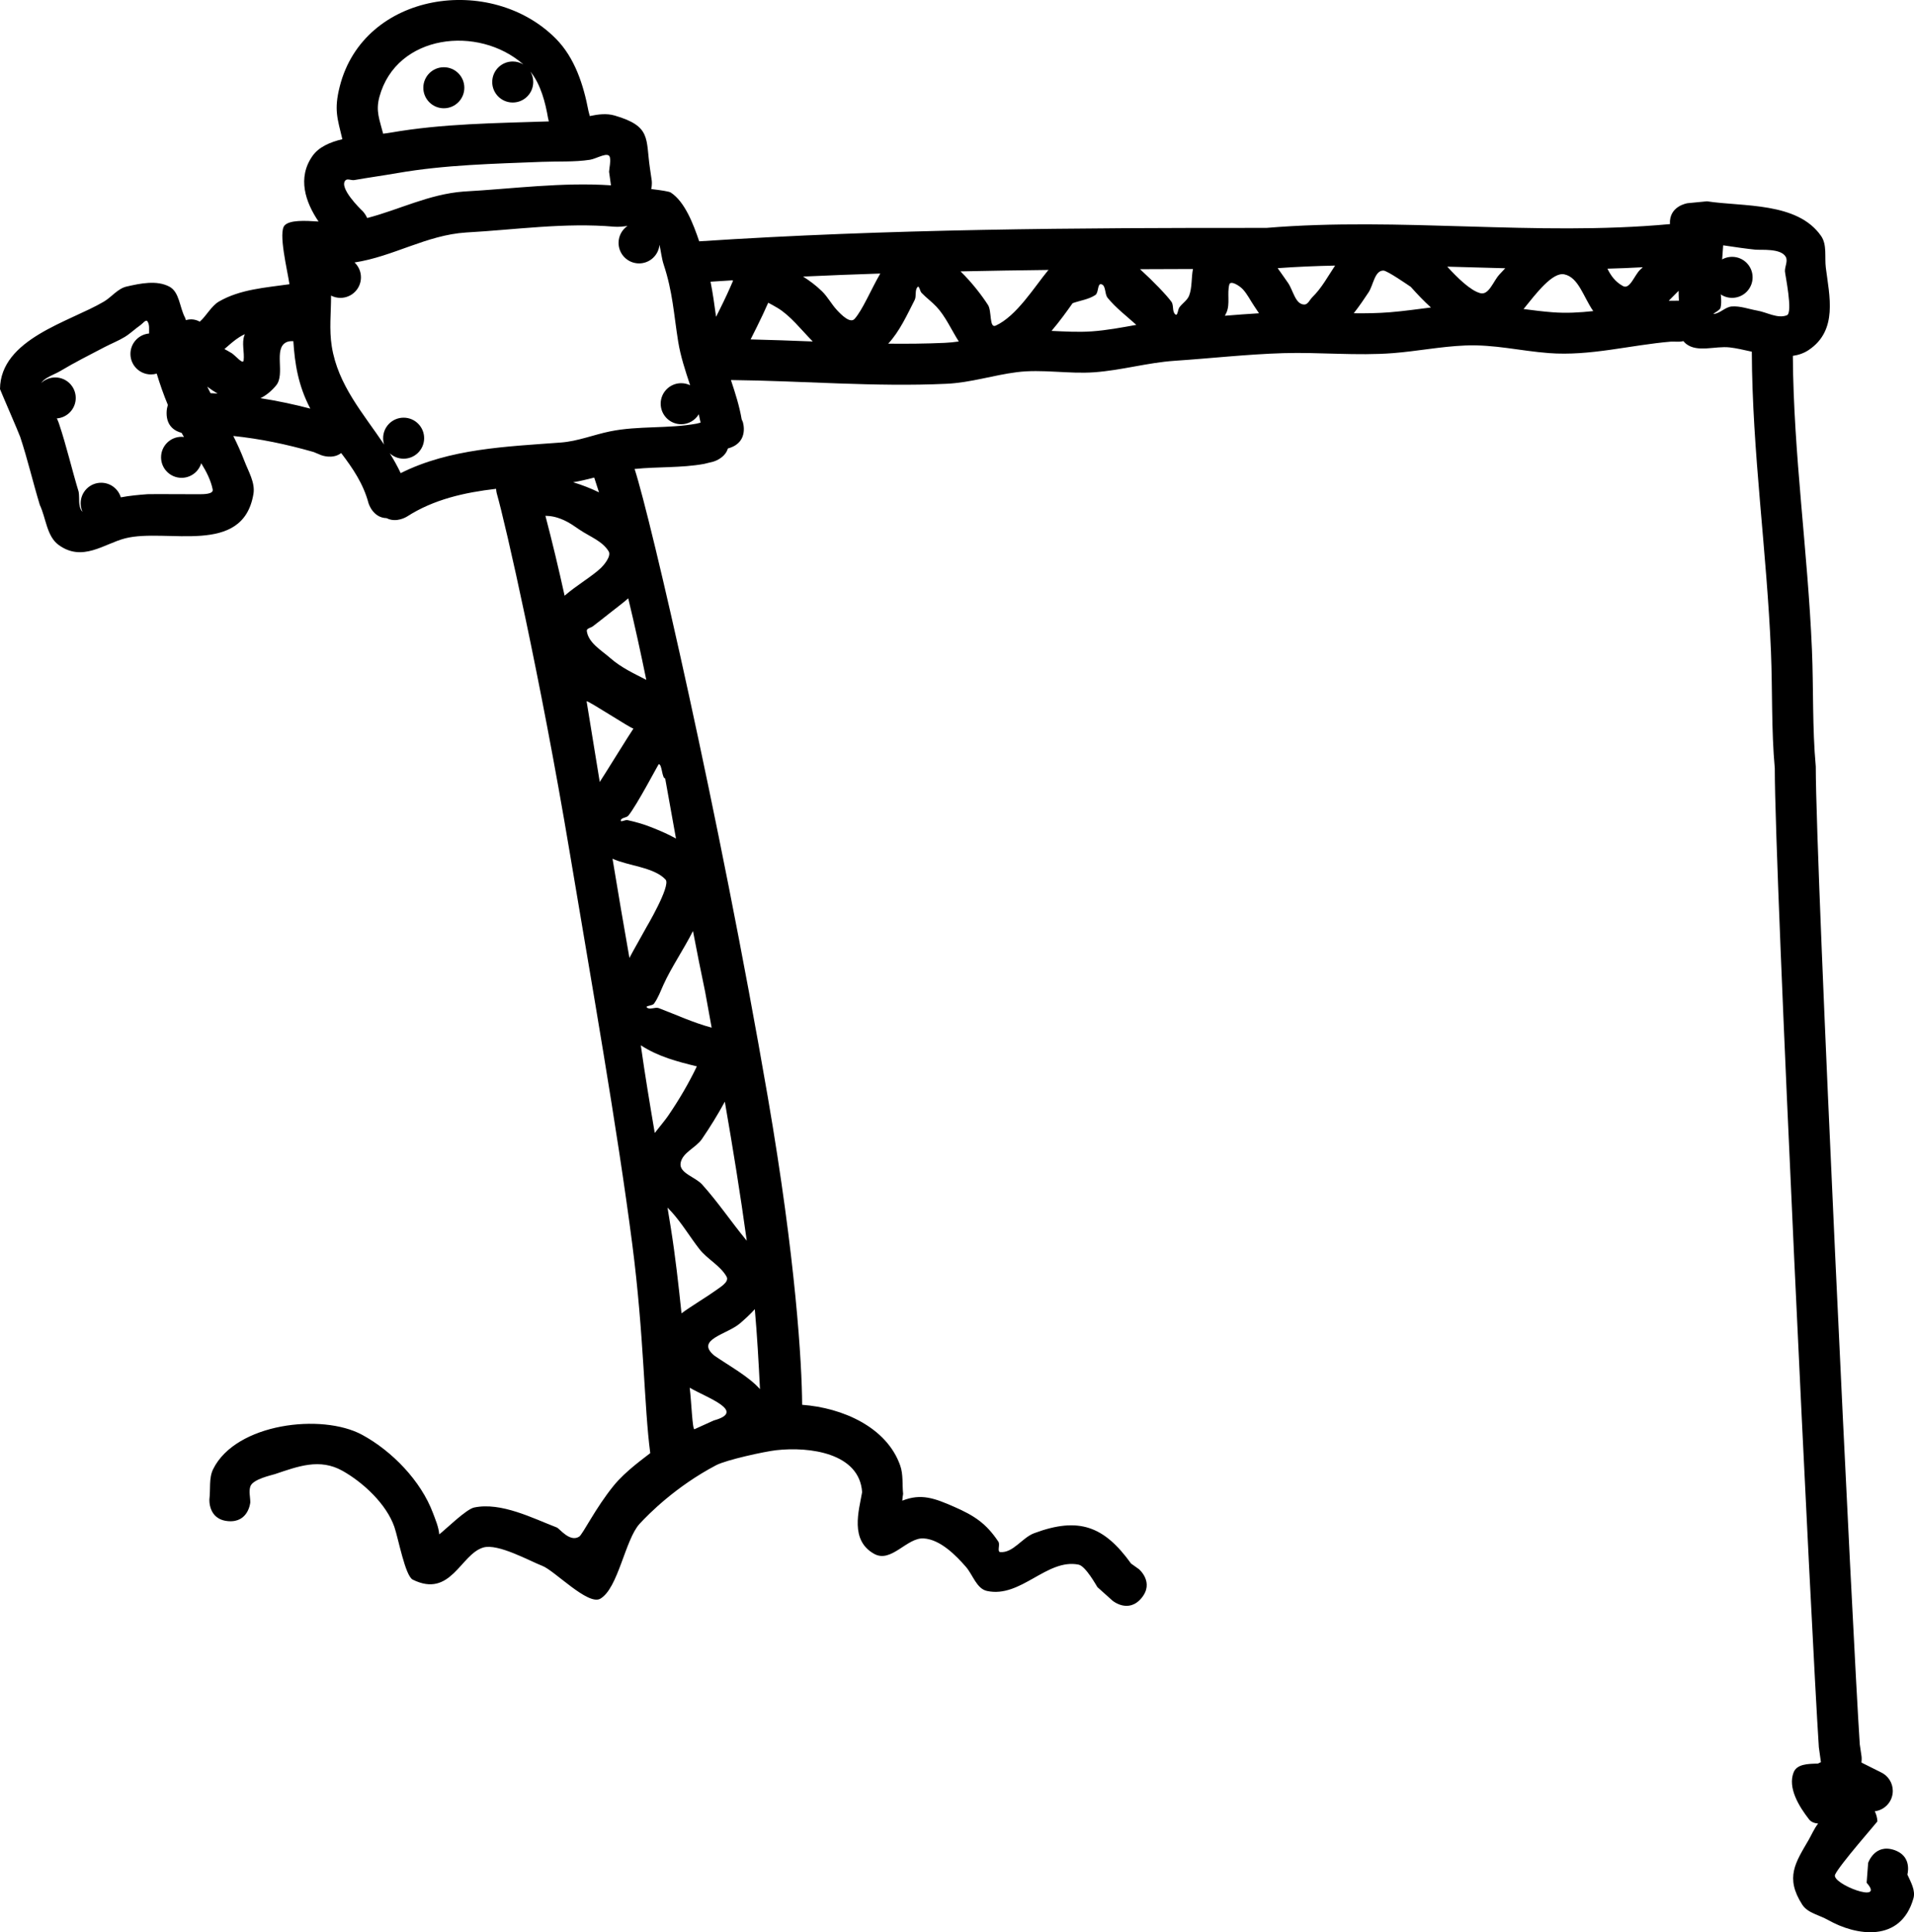 <svg version="1.1" xmlns="http://www.w3.org/2000/svg" xmlns:xlink="http://www.w3.org/1999/xlink" width="233.349" height="235.527" viewBox="0,0,233.349,235.527"><g transform="translate(-196.897,-26.411)"><g data-paper-data="{&quot;isPaintingLayer&quot;:true}" fill="#000000" fill-rule="nonzero" stroke="none" stroke-width="0.5" stroke-linecap="butt" stroke-linejoin="miter" stroke-miterlimit="10" stroke-dasharray="" stroke-dashoffset="0" style="mix-blend-mode: normal"><path d="M336.061,221.206c-1.6,1.921 -3.521,0.32 -3.521,0.32l-1.848,-1.654c-0.148,-0.22 -1.44,-2.573 -2.301,-2.745c-3.867,-0.772 -7.042,4.111 -11.165,3.209c-1.27,-0.278 -1.714,-1.957 -2.568,-2.938c-1.202,-1.381 -3.122,-3.344 -5.152,-3.465c-2.057,-0.123 -3.945,3.043 -6.036,1.881c-2.978,-1.655 -1.867,-5.233 -1.466,-7.523c-0.319,-4.769 -6.406,-5.57 -10.473,-5.112c-1.408,0.159 -6.082,1.174 -7.336,1.835c-4.932,2.6 -8.218,5.949 -9.313,7.13c-1.775,1.916 -2.604,7.868 -4.797,9.136c-1.504,0.869 -5.602,-3.452 -7.078,-4.005c-1.535,-0.591 -5.396,-2.758 -7.19,-2.234c-2.766,0.808 -3.955,6.221 -8.599,3.915c-0.922,-0.458 -1.765,-5.06 -2.245,-6.437c-0.962,-2.765 -3.775,-5.393 -6.305,-6.818c-2.803,-1.578 -5.449,-0.544 -8.257,0.395c-0.387,0.129 -2.684,0.606 -2.989,1.492c-0.212,0.617 -0.007,1.304 -0.01,1.956c0,0 -0.208,2.491 -2.699,2.284c-2.491,-0.208 -2.284,-2.699 -2.284,-2.699c0.152,-1.215 -0.086,-2.547 0.457,-3.645c2.765,-5.59 13.249,-6.841 18.16,-4.181c3.667,1.987 7.172,5.627 8.631,9.518c0.319,0.85 0.696,1.718 0.773,2.619c0.788,-0.614 3.283,-3.071 4.253,-3.274c3.287,-0.689 7.135,1.302 10.08,2.434c0.326,0.122 1.59,1.836 2.718,1.119c0.452,-0.287 1.971,-3.464 4.225,-6.231c1.449,-1.779 3.749,-3.388 4.448,-3.951c-0.76,-5.717 -0.745,-14.286 -2.195,-25.486c-1.829,-14.131 -4.986,-31.973 -7.625,-47.741c-3.584,-21.413 -7.822,-40.015 -8.89,-43.748c0,0 -0.066,-0.23 -0.085,-0.568c-3.852,0.445 -7.616,1.289 -10.878,3.391c0,0 -1.271,0.809 -2.468,0.184c-1.698,-0.039 -2.212,-1.84 -2.212,-1.84c-0.634,-2.37 -1.925,-4.249 -3.328,-6.094c-1.057,0.808 -2.435,0.257 -2.435,0.257l-0.926,-0.384c-3.376,-0.965 -6.524,-1.614 -9.791,-1.955c0.487,0.974 0.945,1.976 1.347,3.03c0.496,1.303 1.338,2.656 1.109,4.031c-1.275,7.67 -10.583,4.124 -15.642,5.418c-2.558,0.654 -5.211,2.927 -8.116,0.798c-1.448,-1.061 -1.525,-3.25 -2.288,-4.875c-0.837,-2.748 -1.485,-5.554 -2.388,-8.281c-0.158,-0.476 -2.466,-5.782 -2.466,-5.837c0.056,-6.12 8.465,-8.183 12.659,-10.657c0.955,-0.563 1.691,-1.592 2.772,-1.84c1.694,-0.389 3.675,-0.802 5.213,0.007c1.234,0.649 1.244,2.497 1.892,3.732c0.053,0.101 0.092,0.227 0.131,0.357c0.67,-0.204 1.245,-0.057 1.688,0.183c0.802,-0.691 1.41,-1.914 2.335,-2.45c2.588,-1.503 5.694,-1.696 8.596,-2.111c-0.003,-0.02 -0.006,-0.041 -0.008,-0.061c-0.215,-1.546 -1.399,-6.299 -0.564,-7.128c0.644,-0.64 2.39,-0.574 4.122,-0.456c-1.601,-2.361 -2.617,-5.328 -0.731,-7.999c0.766,-1.084 2.123,-1.676 3.634,-2.034c-0.595,-2.519 -1.043,-3.571 -0.315,-6.438c2.926,-11.526 18.419,-13.781 26.334,-5.828c2.34,2.351 3.388,5.69 3.983,8.812l0.163,0.633c1.03,-0.218 2.05,-0.35 3.037,-0.063c4.504,1.311 3.763,2.806 4.3,6.437l0.217,1.488c0,0 0.068,0.473 -0.063,1.035c1.167,0.136 2.172,0.288 2.382,0.424c1.711,1.11 2.751,3.827 3.468,5.948c23.01,-1.516 46.044,-1.653 69.15,-1.636c16.314,-1.36 32.783,1.046 49.143,-0.459l0.058,-0c-0.139,-2.226 2.15,-2.553 2.15,-2.553l2.368,-0.23c4.391,0.676 11.032,0.06 13.914,4.236c0.738,1.069 0.409,2.566 0.571,3.855c0.429,3.428 1.508,7.64 -2.103,10.044c-0.579,0.385 -1.228,0.603 -1.917,0.704c0.08,12.006 1.822,23.813 2.328,35.821c0.2,4.739 0.037,9.509 0.467,14.236c0.009,12.765 4.516,106.476 5.365,119.202l0.214,1.446c0,0 0.046,0.319 -0.011,0.745c0.035,0.023 0.07,0.047 0.105,0.072l0.002,-0.003l2.285,1.143c0.846,0.401 1.43,1.262 1.43,2.26c0,1.277 -0.957,2.33 -2.194,2.481c0.186,0.39 0.302,0.801 0.317,1.237c0.002,0.05 -4.615,5.3 -5.157,6.481c-0.512,1.118 6.233,3.672 3.846,0.998l0.183,-2.419c0,0 0.791,-2.372 3.162,-1.581c1.998,0.666 1.752,2.454 1.625,3.001c0.438,0.969 1.01,1.939 0.734,2.907c-1.547,5.425 -6.97,4.579 -10.42,2.622c-1.056,-0.599 -2.474,-0.838 -3.131,-1.858c-2.138,-3.326 -0.817,-5.142 0.794,-7.927c0.309,-0.535 0.655,-1.346 1.138,-1.963c-0.447,-0.042 -0.846,-0.178 -1.108,-0.514c-1.234,-1.58 -2.614,-3.845 -1.884,-5.713c0.398,-1.017 1.697,-1.06 2.973,-1.082c0.115,-0.067 0.235,-0.124 0.361,-0.172c-0.001,-0.005 -0.001,-0.007 -0.001,-0.007l-0.253,-1.821c-0.85,-12.759 -5.38,-106.508 -5.371,-119.308c-0.43,-4.726 -0.272,-9.497 -0.467,-14.236c-0.504,-12.253 -2.285,-24.298 -2.335,-36.557c-0.968,-0.216 -1.892,-0.43 -2.703,-0.521c-1.768,-0.198 -3.924,0.663 -5.319,-0.441c-0.122,-0.097 -0.226,-0.206 -0.314,-0.324c-0.317,0.068 -0.543,0.068 -0.543,0.068l-0.96,-0.009c-4.992,0.416 -9.867,1.784 -14.908,1.399c-3.513,-0.268 -6.599,-1.069 -10.186,-0.926c-2.96,0.118 -5.842,0.697 -8.778,0.928c-4.436,0.35 -8.973,-0.128 -13.421,0.006c-4.396,0.133 -8.817,0.634 -13.214,0.929c-3.365,0.23 -6.448,1.156 -9.823,1.402c-3.113,0.227 -6.356,-0.405 -9.445,-0.011c-2.898,0.37 -5.613,1.277 -8.575,1.414c-8.697,0.405 -17.542,-0.364 -26.274,-0.456c0.521,1.571 1.032,3.149 1.309,4.785l0.139,0.321c0,0 0.791,2.372 -1.581,3.162c-0.08,0.027 -0.157,0.05 -0.233,0.069c-0.391,1.262 -1.819,1.619 -1.819,1.619l-1.093,0.268c-2.779,0.503 -5.678,0.327 -8.465,0.617c1.994,6.128 10.303,42.09 16.236,76.543c3.431,19.921 4.16,32.477 4.19,37.527c4.937,0.362 10.317,2.73 11.956,7.407c0.383,1.092 0.236,2.303 0.354,3.454c-0.051,0.27 -0.076,0.548 -0.101,0.827c2.306,-0.921 3.957,-0.291 6.334,0.75c2.436,1.067 3.894,2.011 5.385,4.252c0.237,0.356 -0.194,1.23 0.233,1.263c1.572,0.121 2.653,-1.754 4.131,-2.304c5.424,-2.022 8.519,-0.87 11.809,3.702l0.953,0.68c0,0 1.921,1.6 0.32,3.521zM256.908,36.407c0,-1.381 1.119,-2.5 2.5,-2.5c0.478,0 0.924,0.134 1.303,0.366c-5.474,-4.833 -15.47,-3.705 -17.554,3.931c-0.482,1.765 0.016,2.773 0.449,4.502c0.327,-0.039 0.634,-0.08 0.915,-0.129c6.351,-1.105 12.827,-1.151 19.29,-1.368l-0.095,-0.388c-0.316,-1.856 -0.885,-4.131 -2.156,-5.687c0.221,0.373 0.347,0.808 0.347,1.272c0,1.381 -1.119,2.5 -2.5,2.5c-1.381,0 -2.5,-1.119 -2.5,-2.5zM271.153,47.349c0.035,-0.579 0.211,-1.167 0.105,-1.738c-0.15,-0.804 -1.629,0.154 -2.438,0.277c-1.918,0.291 -3.876,0.174 -5.815,0.251c-5.916,0.235 -11.845,0.358 -17.648,1.367c-1.754,0.305 -3.518,0.547 -5.271,0.854c-0.354,0.062 -0.834,-0.223 -1.077,0.042c-0.814,0.885 1.755,3.425 2.097,3.74c0,0 0.329,0.329 0.561,0.844c3.933,-1.022 7.505,-2.901 11.738,-3.226c6.011,-0.334 11.969,-1.162 17.98,-0.76zM206.732,87.755c0,-1.381 1.119,-2.5 2.5,-2.5c1.13,0 2.086,0.75 2.395,1.78c1.069,-0.205 2.16,-0.302 3.245,-0.385c0.312,-0.024 5.846,0.007 6.245,0.005c0.602,-0.003 1.826,0.006 1.709,-0.585c-0.216,-1.092 -0.759,-2.161 -1.397,-3.196c-0.309,1.03 -1.264,1.78 -2.395,1.78c-1.381,0 -2.5,-1.119 -2.5,-2.5c0,-1.381 1.119,-2.5 2.5,-2.5c0.099,0 0.196,0.006 0.292,0.017c-0.043,-0.071 -0.086,-0.142 -0.127,-0.212c-0.056,-0.096 -0.112,-0.192 -0.167,-0.288c-0.74,-0.192 -1.824,-0.754 -1.824,-2.4c0,-0.386 0.06,-0.713 0.16,-0.989c-0.521,-1.248 -0.963,-2.517 -1.365,-3.83c-0.223,0.065 -0.459,0.1 -0.703,0.1c-1.381,0 -2.5,-1.119 -2.5,-2.5c0,-1.304 0.998,-2.374 2.271,-2.49c-0.01,-0.518 0.08,-1.084 -0.201,-1.487c-0.187,-0.268 -0.589,0.288 -0.858,0.474c-0.652,0.45 -1.223,1.015 -1.898,1.429c-0.784,0.479 -1.648,0.813 -2.462,1.238c-1.82,0.951 -3.657,1.875 -5.419,2.929c-0.878,0.525 -2.594,0.994 -2.341,1.986c0.408,1.6 1.679,2.87 2.204,4.436c0.914,2.727 1.554,5.539 2.391,8.291c0.135,0.79 -0.093,1.741 0.404,2.369c0.019,0.024 0.039,0.043 0.061,0.057c-0.142,-0.314 -0.221,-0.662 -0.221,-1.029zM277.445,75.62c0,-1.381 1.119,-2.5 2.5,-2.5c0.391,0 0.76,0.09 1.09,0.249c-0.579,-1.757 -1.168,-3.509 -1.462,-5.348c-0.543,-3.399 -0.655,-6.004 -1.766,-9.374c-0.24,-0.728 -0.328,-1.602 -0.507,-2.404c-0.114,1.275 -1.185,2.274 -2.49,2.274c-1.381,0 -2.5,-1.119 -2.5,-2.5c0,-0.857 0.432,-1.614 1.089,-2.064c-0.544,0.07 -1.09,0.138 -1.609,0.093c-6.035,-0.528 -12.038,0.37 -18.07,0.705c-4.832,0.313 -8.854,2.925 -13.597,3.653c0.481,0.456 0.78,1.1 0.78,1.815c0,1.381 -1.119,2.5 -2.5,2.5c-0.413,0 -0.802,-0.1 -1.145,-0.277c0.008,2.073 -0.248,4.102 0.09,6.206c0.757,4.721 3.855,8.178 6.381,11.953c-0.08,-0.245 -0.123,-0.506 -0.123,-0.778c0,-1.381 1.119,-2.5 2.5,-2.5c1.381,0 2.5,1.119 2.5,2.5c0,1.381 -1.119,2.5 -2.5,2.5c-0.65,0 -1.241,-0.248 -1.686,-0.654c0.486,0.781 0.936,1.581 1.328,2.413c6.001,-3.006 12.876,-3.229 19.545,-3.732c2.044,-0.154 3.989,-0.952 5.998,-1.36c3.454,-0.701 7.043,-0.301 10.543,-0.941l0.475,-0.122c-0.064,-0.342 -0.138,-0.682 -0.219,-1.019c-0.437,0.727 -1.234,1.214 -2.144,1.214c-1.381,0 -2.5,-1.119 -2.5,-2.5zM284.71,64c0.552,-1.103 1.072,-2.223 1.554,-3.358c-0.015,-0.021 -0.03,-0.042 -0.045,-0.063c-0.898,0.054 -1.797,0.111 -2.695,0.17c0.284,1.422 0.474,2.819 0.673,4.277zM289.182,66.236l-0.773,1.546c2.52,0.057 5.047,0.156 7.575,0.253c-1.418,-1.445 -2.734,-3.152 -4.271,-4.077c-0.379,-0.228 -0.766,-0.441 -1.157,-0.648c-0.434,0.987 -0.893,1.962 -1.374,2.926zM283.917,199.555c4.047,-1.108 -0.822,-2.761 -2.934,-3.993c0.212,1.675 0.327,5.212 0.586,5.058zM283.961,183.84c0.633,-0.473 1.903,-1.14 1.512,-1.826c-0.778,-1.362 -2.342,-2.111 -3.306,-3.348c-1.155,-1.483 -2.118,-3.12 -3.375,-4.517c-0.166,-0.184 -0.338,-0.365 -0.515,-0.543c0.136,0.821 0.271,1.642 0.402,2.463c0.553,3.459 0.939,6.942 1.305,10.427c1.112,-0.829 3.362,-2.194 3.978,-2.655zM278.349,162.423c1.332,-1.947 2.501,-3.936 3.506,-6.029c-2.432,-0.595 -4.653,-1.167 -6.832,-2.566c0.504,3.568 1.093,7.127 1.7,10.681c0.627,-0.803 1.26,-1.551 1.626,-2.086zM282.474,165.249c-0.739,1.081 -2.401,1.649 -2.601,2.943c-0.188,1.218 1.801,1.686 2.626,2.601c1.934,2.147 3.549,4.558 5.383,6.784c0.019,0.023 0.038,0.046 0.058,0.069c-0.778,-5.657 -1.696,-11.31 -2.674,-16.949c-0.845,1.555 -1.775,3.066 -2.791,4.551zM287.131,187.706c-1.579,1.378 -5.532,1.973 -3.142,3.945c1.89,1.301 4.178,2.534 5.562,4.085c-0.162,-3.249 -0.342,-6.498 -0.63,-9.747c-0.521,0.59 -1.136,1.147 -1.79,1.718zM275.653,139.528c0.008,-0.014 3.062,-5.161 2.391,-5.897c-1.387,-1.522 -4.622,-1.685 -6.471,-2.552c0.671,4.044 1.346,8.08 2.061,12.095c0.659,-1.246 1.378,-2.465 2.02,-3.645zM270.168,95.634c0.22,-0.207 1.313,-1.396 0.933,-2.021c-0.755,-1.244 -2.297,-1.793 -3.504,-2.606c-0.627,-0.423 -1.244,-0.879 -1.935,-1.186c-0.929,-0.412 -1.568,-0.523 -2.27,-0.539c0.848,3.226 1.622,6.475 2.34,9.741c1.466,-1.278 3.3,-2.317 4.436,-3.389zM271.238,101.143c-0.678,0.542 -1.366,1.072 -2.053,1.604c-0.247,0.192 -0.786,0.256 -0.748,0.566c0.177,1.451 1.771,2.353 2.869,3.317c1.348,1.184 2.94,1.902 4.385,2.651c-0.681,-3.327 -1.406,-6.642 -2.202,-9.937c-0.732,0.645 -1.53,1.22 -2.252,1.798zM273.502,125.832c-0.228,0.281 -0.853,0.222 -0.92,0.578c-0.051,0.267 0.55,-0.09 0.816,-0.031c0.954,0.21 1.901,0.473 2.81,0.831c1.126,0.443 2.18,0.891 3.104,1.417c-0.438,-2.442 -0.874,-4.885 -1.318,-7.327c-0.412,-0.042 -0.362,-1.713 -0.781,-1.746c-0.156,0.196 -2.664,4.991 -3.709,6.279zM277.792,146.423c-0.357,0.793 -0.656,1.63 -1.167,2.334c-0.191,0.264 -1.103,0.244 -0.862,0.463c0.36,0.327 1.002,-0.096 1.457,0.077c2.287,0.873 4.075,1.726 6.44,2.38c-0.265,-1.462 -0.531,-2.922 -0.796,-4.38c-0.518,-2.459 -1.008,-4.927 -1.482,-7.402c-1.149,2.269 -2.676,4.497 -3.589,6.529zM231.821,68.12c-1.634,0.773 -0.104,3.887 -1.262,5.275c-0.608,0.729 -1.248,1.233 -1.906,1.552c2.015,0.314 4.02,0.737 6.076,1.271c-1.493,-2.847 -1.89,-5.504 -2.068,-8.22c-0.294,-0.012 -0.581,0 -0.841,0.123zM225.165,69.472c0.466,0.31 1.371,1.424 1.436,0.868c0.119,-1.02 -0.267,-2.122 0.103,-3.08c0.015,-0.038 0.03,-0.077 0.045,-0.115c-0.226,0.103 -0.442,0.217 -0.646,0.345c-0.624,0.391 -1.226,0.926 -1.845,1.467c0.302,0.172 0.62,0.324 0.907,0.515zM387.621,59.854c-1.451,-0.313 -3.458,2.347 -4.977,4.225c1.156,0.153 2.323,0.301 3.529,0.395c1.659,0.129 3.314,0.041 4.966,-0.144c-1.208,-1.741 -1.787,-4.103 -3.517,-4.476zM368.897,61.379c-0.379,-0.252 -2.854,-1.973 -3.333,-1.986c-1.072,-0.029 -1.227,1.759 -1.818,2.654c-0.491,0.744 -1.099,1.651 -1.806,2.548c1.487,0.018 2.969,-0.004 4.438,-0.124c1.667,-0.135 3.318,-0.373 4.975,-0.579c-0.867,-0.78 -1.685,-1.649 -2.457,-2.514zM349.808,63.723c-0.469,-0.684 -0.832,-1.453 -1.397,-2.06c-0.394,-0.423 -1.496,-1.123 -1.642,-0.563c-0.286,1.1 0.116,2.35 -0.337,3.392c-0.057,0.132 -0.124,0.267 -0.198,0.406c1.386,-0.112 2.772,-0.218 4.157,-0.301c-0.193,-0.293 -0.386,-0.586 -0.583,-0.873zM331.933,62.713c-0.386,-0.473 -0.18,-1.522 -0.775,-1.659c-0.487,-0.112 -0.3,1.04 -0.717,1.316c-0.819,0.543 -1.85,0.665 -2.775,0.998c-0.643,0.909 -1.528,2.153 -2.57,3.377c1.639,0.074 3.28,0.172 4.894,0.059c1.863,-0.13 3.648,-0.473 5.444,-0.793c-1.191,-1.079 -2.487,-2.055 -3.501,-3.298zM311.066,63.795c-0.568,-0.603 -1.248,-1.093 -1.821,-1.692c-0.197,-0.206 -0.28,-0.917 -0.477,-0.71c-0.374,0.394 -0.113,1.105 -0.36,1.59c-0.924,1.815 -1.841,3.831 -3.223,5.318c2.296,0.025 4.586,0.003 6.868,-0.098c0.588,-0.026 1.165,-0.086 1.735,-0.167c-0.91,-1.441 -1.637,-3.089 -2.723,-4.24zM297.124,61.928c0.693,0.679 1.15,1.568 1.81,2.279c0.546,0.588 1.624,1.672 2.156,1.071c0.985,-1.112 1.967,-3.522 3.129,-5.526c-3.138,0.103 -6.276,0.225 -9.412,0.37c0.805,0.512 1.584,1.088 2.317,1.806zM317.35,63.583c0.485,0.754 0.133,2.891 0.947,2.517c2.54,-1.169 4.678,-4.666 6.389,-6.746c0.033,-0.014 0.067,-0.027 0.1,-0.04c-3.596,0.042 -7.192,0.099 -10.786,0.176c1.443,1.402 2.643,2.998 3.349,4.094zM339.713,63.196c0.318,0.44 0.055,1.237 0.498,1.551c0.268,0.19 0.278,-0.599 0.47,-0.866c0.366,-0.508 0.975,-0.863 1.196,-1.449c0.373,-0.989 0.254,-2.194 0.462,-3.231c-2.151,0.005 -4.301,0.012 -6.45,0.023c1.668,1.523 3.257,3.186 3.824,3.972zM353.911,60.866c0.645,0.905 0.891,2.655 2.002,2.666c0.446,0.004 0.667,-0.593 0.986,-0.904c1.133,-1.103 1.896,-2.536 2.768,-3.845c-2.336,0.048 -4.671,0.145 -7.002,0.315c0.426,0.578 0.829,1.184 1.245,1.768zM377.374,62.147c1.047,0.272 1.585,-1.474 2.319,-2.268c0.227,-0.246 0.467,-0.505 0.719,-0.77c-2.357,-0.058 -4.714,-0.131 -7.07,-0.196c1.211,1.326 2.815,2.918 4.033,3.234zM394.762,61.279c0.837,0.459 1.393,-1.307 2.079,-1.971c0.113,-0.109 0.228,-0.217 0.343,-0.324c-1.438,0.083 -2.876,0.14 -4.315,0.177c0.408,0.82 0.92,1.584 1.892,2.117zM406.982,56.315c-0.133,1.72 -0.267,3.555 -0.323,5.119c-0.03,0.831 0.197,1.687 0.001,2.495c-0.085,0.352 -1.148,0.789 -0.788,0.746c0.773,-0.092 1.376,-0.848 2.152,-0.908c1.044,-0.081 2.071,0.321 3.103,0.501c1.204,0.21 2.481,1.015 3.62,0.574c0.773,-0.299 -0.224,-4.994 -0.236,-5.366c-0.018,-0.584 0.382,-1.235 0.104,-1.749c-0.585,-1.08 -3.013,-0.815 -3.719,-0.886c-1.043,-0.105 -2.508,-0.314 -3.913,-0.527zM401.586,63.063c-0.024,-0.4 -0.036,-0.803 -0.038,-1.207c-0.392,0.387 -0.792,0.801 -1.206,1.215zM222.564,74.336c0.287,0.013 0.573,0.029 0.858,0.046c-0.429,-0.247 -0.85,-0.53 -1.257,-0.837c0.131,0.266 0.264,0.529 0.399,0.791zM269.343,84.624c-0.853,0.221 -1.707,0.429 -2.572,0.57c1.067,0.323 2.138,0.734 3.154,1.232c-0.19,-0.602 -0.384,-1.203 -0.582,-1.802zM268.412,111.882c0.068,0.402 1.537,9.44 1.604,9.842c0.281,-0.395 3.832,-6.144 4.107,-6.503c-0.351,-0.036 -5.367,-3.33 -5.712,-3.339z"/><path d="M201.131,74.92c0,-1.381 1.119,-2.5 2.5,-2.5c1.381,0 2.5,1.119 2.5,2.5c0,1.381 -1.119,2.5 -2.5,2.5c-1.381,0 -2.5,-1.119 -2.5,-2.5z"/><path d="M405.568,60.217c0,-1.381 1.119,-2.5 2.5,-2.5c1.381,0 2.5,1.119 2.5,2.5c0,1.381 -1.119,2.5 -2.5,2.5c-1.381,0 -2.5,-1.119 -2.5,-2.5z"/><path d="M248.507,37.107c0,-1.381 1.119,-2.5 2.5,-2.5c1.381,0 2.5,1.119 2.5,2.5c0,1.381 -1.119,2.5 -2.5,2.5c-1.381,0 -2.5,-1.119 -2.5,-2.5z"/></g></g></svg>